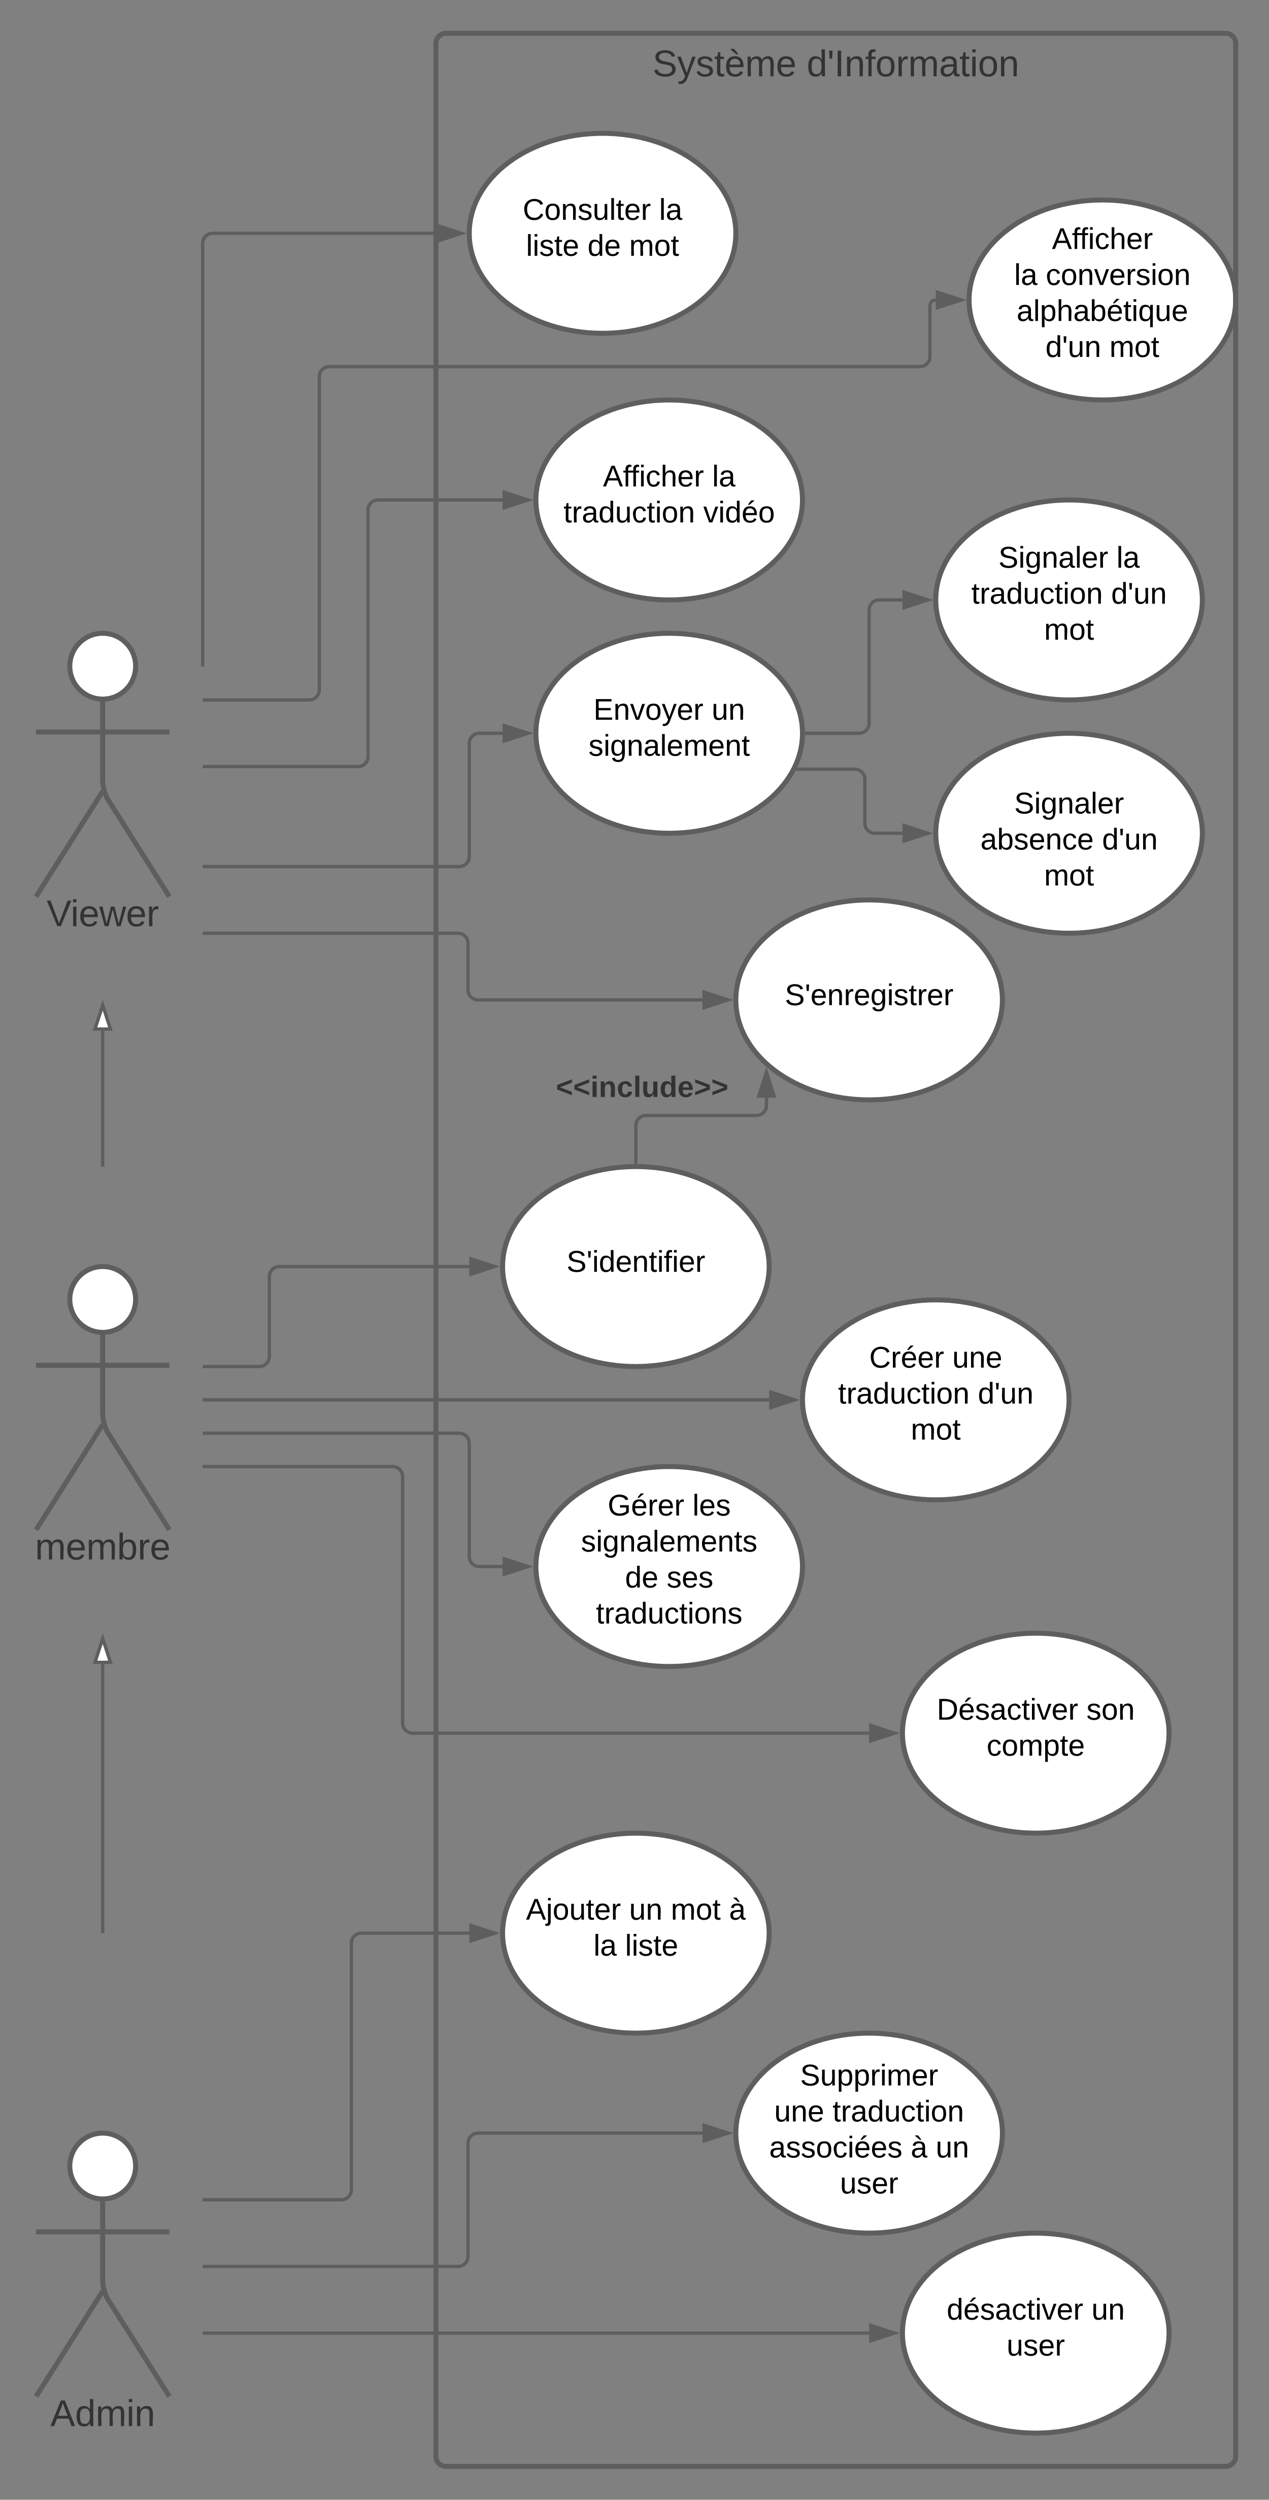 <svg xmlns="http://www.w3.org/2000/svg" xmlns:xlink="http://www.w3.org/1999/xlink" xmlns:lucid="lucid" width="761.65" height="1500"><rect width="100%" height="100%" fill="#808080" stroke="none"/><g transform="translate(-558.352 300)" lucid:page-tab-id="0_0"><path d="M639.75 99.75c0 10.9-8.84 19.75-19.75 19.75-10.9 0-19.75-8.84-19.75-19.75C600.25 88.85 609.1 80 620 80c10.9 0 19.75 8.84 19.75 19.75z" stroke="#5e5e5e" stroke-width="3" fill="#fff"/><path d="M620 119.5v49.3c0 3.3 1.44 8.27 3.2 11.07L660 238m-40-63.2L580 238m0-98.75h80" stroke="#5e5e5e" stroke-width="3" fill="none"/><path d="M580 86c0-3.3 2.7-6 6-6h68c3.3 0 6 2.7 6 6v168c0 3.3-2.7 6-6 6h-68c-3.3 0-6-2.7-6-6z" fill="none"/><use xlink:href="#a" transform="matrix(1,0,0,1,500,238) translate(86.358 17.778)"/><path d="M639.75 479.75c0 10.9-8.84 19.75-19.75 19.75-10.9 0-19.75-8.84-19.75-19.75 0-10.9 8.84-19.75 19.75-19.75 10.9 0 19.75 8.84 19.75 19.75z" stroke="#5e5e5e" stroke-width="3" fill="#fff"/><path d="M620 499.5v49.3c0 3.3 1.44 8.27 3.2 11.07L660 618m-40-63.2L580 618m0-98.75h80" stroke="#5e5e5e" stroke-width="3" fill="none"/><path d="M580 466c0-3.3 2.7-6 6-6h68c3.3 0 6 2.7 6 6v168c0 3.3-2.7 6-6 6h-68c-3.3 0-6-2.7-6-6z" fill="none"/><use xlink:href="#b" transform="matrix(1,0,0,1,500,618) translate(79.352 17.778)"/><path d="M639.75 999.75c0 10.9-8.84 19.75-19.75 19.75-10.9 0-19.75-8.84-19.75-19.75 0-10.9 8.84-19.75 19.75-19.75 10.9 0 19.75 8.84 19.75 19.75z" stroke="#5e5e5e" stroke-width="3" fill="#fff"/><path d="M620 1019.5v49.3c0 3.3 1.44 8.27 3.2 11.07L660 1138m-40-63.2l-40 63.2m0-98.75h80" stroke="#5e5e5e" stroke-width="3" fill="none"/><path d="M580 986c0-3.3 2.7-6 6-6h68c3.3 0 6 2.7 6 6v168c0 3.3-2.7 6-6 6h-68c-3.3 0-6-2.7-6-6z" fill="none"/><use xlink:href="#c" transform="matrix(1,0,0,1,500,1138) translate(88.58 17.778)"/><path d="M1000-160c0 33.14-35.82 60-80 60s-80-26.86-80-60 35.82-60 80-60 80 26.86 80 60z" stroke="#5e5e5e" stroke-width="3" fill="#fff"/><use xlink:href="#d" transform="matrix(1,0,0,1,840,-220) translate(32.105 51.9)"/><use xlink:href="#e" transform="matrix(1,0,0,1,840,-220) translate(113.955 51.9)"/><use xlink:href="#f" transform="matrix(1,0,0,1,840,-220) translate(34.08 73.5)"/><use xlink:href="#g" transform="matrix(1,0,0,1,840,-220) translate(70.98 73.5)"/><use xlink:href="#h" transform="matrix(1,0,0,1,840,-220) translate(95.98 73.5)"/><path d="M681 160h92.25c3.3 0 6-2.7 6-6V6c0-3.3 2.7-6 6-6H860M681.03 160H680" stroke="#5e5e5e" stroke-width="2" fill="none"/><path d="M875.26 0L861 4.64v-9.28z" stroke="#5e5e5e" stroke-width="2" fill="#5e5e5e"/><path d="M1200 540c0 33.14-35.82 60-80 60s-80-26.86-80-60 35.82-60 80-60 80 26.86 80 60z" stroke="#5e5e5e" stroke-width="3" fill="#fff"/><use xlink:href="#i" transform="matrix(1,0,0,1,1040,480) translate(40.08 40.65)"/><use xlink:href="#j" transform="matrix(1,0,0,1,1040,480) translate(89.93 40.65)"/><use xlink:href="#k" transform="matrix(1,0,0,1,1040,480) translate(21.355 62.25)"/><use xlink:href="#l" transform="matrix(1,0,0,1,1040,480) translate(105.255 62.25)"/><use xlink:href="#h" transform="matrix(1,0,0,1,1040,480) translate(65.03 83.85)"/><path d="M1160 300c0 33.14-35.82 60-80 60s-80-26.86-80-60 35.82-60 80-60 80 26.86 80 60z" stroke="#5e5e5e" stroke-width="3" fill="#fff"/><use xlink:href="#m" transform="matrix(1,0,0,1,1000,240) translate(29.405 63.15)"/><path d="M681 260h152.25c3.3 0 6 2.7 6 6v28c0 3.3 2.7 6 6 6H980M681.03 260H680" stroke="#5e5e5e" stroke-width="2" fill="none"/><path d="M995.26 300L981 304.64v-9.28z" stroke="#5e5e5e" stroke-width="2" fill="#5e5e5e"/><path d="M681 540h339M681.03 540H680" stroke="#5e5e5e" stroke-width="2" fill="none"/><path d="M1035.26 540l-14.26 4.64v-9.28z" stroke="#5e5e5e" stroke-width="2" fill="#5e5e5e"/><path d="M620 399v-80.5M620 398.97V400" stroke="#5e5e5e" stroke-width="2" fill="none"/><path d="M620 303.24l4.64 14.26h-9.28z" stroke="#5e5e5e" stroke-width="2" fill="#fff"/><path d="M1260 1100c0 33.14-35.82 60-80 60s-80-26.86-80-60 35.82-60 80-60 80 26.86 80 60z" stroke="#5e5e5e" stroke-width="3" fill="#fff"/><use xlink:href="#n" transform="matrix(1,0,0,1,1100,1040) translate(26.555 51.9)"/><use xlink:href="#o" transform="matrix(1,0,0,1,1100,1040) translate(113.455 51.9)"/><use xlink:href="#p" transform="matrix(1,0,0,1,1100,1040) translate(62.53 73.5)"/><path d="M1160 980c0 33.14-35.82 60-80 60s-80-26.86-80-60 35.82-60 80-60 80 26.86 80 60z" stroke="#5e5e5e" stroke-width="3" fill="#fff"/><use xlink:href="#q" transform="matrix(1,0,0,1,1000,920) translate(38.605 31.41)"/><use xlink:href="#r" transform="matrix(1,0,0,1,1000,920) translate(23.055 53.01)"/><use xlink:href="#s" transform="matrix(1,0,0,1,1000,920) translate(58.055 53.01)"/><use xlink:href="#t" transform="matrix(1,0,0,1,1000,920) translate(20.03 74.61)"/><use xlink:href="#u" transform="matrix(1,0,0,1,1000,920) translate(104.98 74.61)"/><use xlink:href="#o" transform="matrix(1,0,0,1,1000,920) translate(119.98 74.61)"/><use xlink:href="#v" transform="matrix(1,0,0,1,1000,920) translate(62.53 96.21)"/><path d="M681 1100h399M681.03 1100H680" stroke="#5e5e5e" stroke-width="2" fill="none"/><path d="M1095.26 1100l-14.26 4.64v-9.28z" stroke="#5e5e5e" stroke-width="2" fill="#5e5e5e"/><path d="M681 1060h152.25c3.3 0 6-2.7 6-6v-68c0-3.3 2.7-6 6-6H980M681.03 1060H680" stroke="#5e5e5e" stroke-width="2" fill="none"/><path d="M995.26 980L981 984.64v-9.28z" stroke="#5e5e5e" stroke-width="2" fill="#5e5e5e"/><path d="M1300-120c0 33.14-35.82 60-80 60s-80-26.86-80-60 35.82-60 80-60 80 26.86 80 60z" stroke="#5e5e5e" stroke-width="3" fill="#fff"/><use xlink:href="#w" transform="matrix(1,0,0,1,1140,-180) translate(49.73 29.4)"/><use xlink:href="#x" transform="matrix(1,0,0,1,1140,-180) translate(27.08 51)"/><use xlink:href="#y" transform="matrix(1,0,0,1,1140,-180) translate(46.03 51)"/><use xlink:href="#z" transform="matrix(1,0,0,1,1140,-180) translate(28.555 72.6)"/><use xlink:href="#A" transform="matrix(1,0,0,1,1140,-180) translate(45.83 94.2)"/><use xlink:href="#h" transform="matrix(1,0,0,1,1140,-180) translate(84.23 94.2)"/><path d="M681 120h63c3.3 0 6-2.7 6-6V-74c0-3.3 2.7-6 6-6h354.5c3.3 0 6-2.7 6-6v-30.5c0-1.93 1.57-3.5 3.5-3.5M681.03 120H680" stroke="#5e5e5e" stroke-width="2" fill="none"/><path d="M1135.26-120l-14.26 4.64v-9.28z" stroke="#5e5e5e" stroke-width="2" fill="#5e5e5e"/><path d="M620 859V698.5M620 858.97V860" stroke="#5e5e5e" stroke-width="2" fill="none"/><path d="M620 683.24l4.64 14.26h-9.28z" stroke="#5e5e5e" stroke-width="2" fill="#fff"/><path d="M820-274c0-3.3 2.7-6 6-6h468c3.3 0 6 2.7 6 6v1448c0 3.3-2.7 6-6 6H826c-3.3 0-6-2.7-6-6z" stroke="#5e5e5e" stroke-width="3" fill-opacity="0"/><use xlink:href="#B" transform="matrix(1,0,0,1,828,-272) translate(122 17.778)"/><use xlink:href="#C" transform="matrix(1,0,0,1,828,-272) translate(214.531 17.778)"/><path d="M1040 140c0 33.14-35.82 60-80 60s-80-26.86-80-60 35.82-60 80-60 80 26.86 80 60z" stroke="#5e5e5e" stroke-width="3" fill="#fff"/><use xlink:href="#D" transform="matrix(1,0,0,1,880,80) translate(34.53 51.9)"/><use xlink:href="#o" transform="matrix(1,0,0,1,880,80) translate(105.48 51.9)"/><use xlink:href="#E" transform="matrix(1,0,0,1,880,80) translate(31.58 73.5)"/><path d="M1040 0c0 33.14-35.82 60-80 60s-80-26.86-80-60 35.82-60 80-60 80 26.86 80 60z" stroke="#5e5e5e" stroke-width="3" fill="#fff"/><use xlink:href="#F" transform="matrix(1,0,0,1,880,-60) translate(40.255 51.9)"/><use xlink:href="#e" transform="matrix(1,0,0,1,880,-60) translate(105.805 51.9)"/><use xlink:href="#k" transform="matrix(1,0,0,1,880,-60) translate(16.58 73.5)"/><use xlink:href="#G" transform="matrix(1,0,0,1,880,-60) translate(100.48 73.5)"/><path d="M1042.5 140h31.5c3.3 0 6-2.7 6-6V66c0-3.3 2.7-6 6-6h14" stroke="#5e5e5e" stroke-width="2" fill="none"/><path d="M1042.53 141h-1.06l.03-.98v-.43l-.02-.6h1.05z" fill="#5e5e5e"/><path d="M1115.26 60L1101 64.64v-9.28z" stroke="#5e5e5e" stroke-width="2" fill="#5e5e5e"/><path d="M1280 60c0 33.14-35.82 60-80 60s-80-26.86-80-60 35.82-60 80-60 80 26.86 80 60z" stroke="#5e5e5e" stroke-width="3" fill="#fff"/><use xlink:href="#H" transform="matrix(1,0,0,1,1120,0) translate(37.605 40.65)"/><use xlink:href="#e" transform="matrix(1,0,0,1,1120,0) translate(108.455 40.65)"/><use xlink:href="#k" transform="matrix(1,0,0,1,1120,0) translate(21.355 62.25)"/><use xlink:href="#l" transform="matrix(1,0,0,1,1120,0) translate(105.255 62.25)"/><use xlink:href="#h" transform="matrix(1,0,0,1,1120,0) translate(65.03 83.85)"/><path d="M1037.34 161.55h34.08c3.3 0 6 2.7 6 6V194c0 3.3 2.7 6 6 6H1100" stroke="#5e5e5e" stroke-width="2" fill="none"/><path d="M1037.36 162.55h-1.53l1-2h.53z" fill="#5e5e5e"/><path d="M1115.26 200l-14.26 4.64v-9.28z" stroke="#5e5e5e" stroke-width="2" fill="#5e5e5e"/><path d="M1280 200c0 33.14-35.82 60-80 60s-80-26.86-80-60 35.82-60 80-60 80 26.86 80 60z" stroke="#5e5e5e" stroke-width="3" fill="#fff"/><use xlink:href="#I" transform="matrix(1,0,0,1,1120,140) translate(47.08 48.15)"/><use xlink:href="#J" transform="matrix(1,0,0,1,1120,140) translate(26.805 69.75)"/><use xlink:href="#l" transform="matrix(1,0,0,1,1120,140) translate(99.805 69.75)"/><use xlink:href="#h" transform="matrix(1,0,0,1,1120,140) translate(65.03 91.35)"/><path d="M681 220h153c3.3 0 6-2.7 6-6v-68c0-3.3 2.7-6 6-6h14M681.03 220H680" stroke="#5e5e5e" stroke-width="2" fill="none"/><path d="M875.26 140L861 144.64v-9.28z" stroke="#5e5e5e" stroke-width="2" fill="#5e5e5e"/><path d="M681 580h113c3.3 0 6 2.7 6 6v148c0 3.3 2.7 6 6 6h274M681.03 580H680" stroke="#5e5e5e" stroke-width="2" fill="none"/><path d="M1095.26 740l-14.26 4.64v-9.28z" stroke="#5e5e5e" stroke-width="2" fill="#5e5e5e"/><path d="M1260 740c0 33.14-35.82 60-80 60s-80-26.86-80-60 35.82-60 80-60 80 26.86 80 60z" stroke="#5e5e5e" stroke-width="3" fill="#fff"/><g><use xlink:href="#K" transform="matrix(1,0,0,1,1100,680) translate(20.58 51.9)"/><use xlink:href="#L" transform="matrix(1,0,0,1,1100,680) translate(110.43 51.9)"/><use xlink:href="#M" transform="matrix(1,0,0,1,1100,680) translate(50.53 73.5)"/></g><path d="M681 1020h82.25c3.3 0 6-2.7 6-6V866c0-3.3 2.7-6 6-6H840M681.03 1020H680" stroke="#5e5e5e" stroke-width="2" fill="none"/><path d="M855.26 860L841 864.64v-9.28z" stroke="#5e5e5e" stroke-width="2" fill="#5e5e5e"/><path d="M1020 860c0 33.14-35.82 60-80 60s-80-26.86-80-60 35.82-60 80-60 80 26.86 80 60z" stroke="#5e5e5e" stroke-width="3" fill="#fff"/><g><use xlink:href="#N" transform="matrix(1,0,0,1,860,800) translate(14.08 51.9)"/><use xlink:href="#O" transform="matrix(1,0,0,1,860,800) translate(75.98 51.9)"/><use xlink:href="#P" transform="matrix(1,0,0,1,860,800) translate(100.98 51.9)"/><use xlink:href="#Q" transform="matrix(1,0,0,1,860,800) translate(135.93 51.9)"/><use xlink:href="#x" transform="matrix(1,0,0,1,860,800) translate(54.58 73.5)"/><use xlink:href="#R" transform="matrix(1,0,0,1,860,800) translate(73.53 73.5)"/></g><path d="M680 99v-253c0-3.3 2.7-6 6-6h134M680 98.97V100" stroke="#5e5e5e" stroke-width="2" fill="none"/><path d="M835.26-160L821-155.36v-9.28z" stroke="#5e5e5e" stroke-width="2" fill="#5e5e5e"/><path d="M681 560h153c3.3 0 6 2.7 6 6v68c0 3.3 2.7 6 6 6h14M681.03 560H680" stroke="#5e5e5e" stroke-width="2" fill="none"/><path d="M875.26 640L861 644.64v-9.28z" stroke="#5e5e5e" stroke-width="2" fill="#5e5e5e"/><path d="M1040 640c0 33.14-35.82 60-80 60s-80-26.86-80-60 35.82-60 80-60 80 26.86 80 60z" stroke="#5e5e5e" stroke-width="3" fill="#fff"/><g><use xlink:href="#S" transform="matrix(1,0,0,1,880,580) translate(43.08 29.4)"/><use xlink:href="#T" transform="matrix(1,0,0,1,880,580) translate(93.98 29.4)"/><use xlink:href="#U" transform="matrix(1,0,0,1,880,580) translate(27.08 51)"/><use xlink:href="#g" transform="matrix(1,0,0,1,880,580) translate(53.505 72.6)"/><use xlink:href="#V" transform="matrix(1,0,0,1,880,580) translate(78.505 72.6)"/><use xlink:href="#W" transform="matrix(1,0,0,1,880,580) translate(36.055 94.2)"/></g><path d="M1020 460c0 33.14-35.82 60-80 60s-80-26.86-80-60 35.82-60 80-60 80 26.86 80 60z" stroke="#5e5e5e" stroke-width="3" fill="#fff"/><g><use xlink:href="#X" transform="matrix(1,0,0,1,860,400) translate(38.405 63.15)"/></g><path d="M681 520h33c3.3 0 6-2.7 6-6v-48c0-3.3 2.7-6 6-6h114M681.03 520H680" stroke="#5e5e5e" stroke-width="2" fill="none"/><path d="M855.26 460L841 464.64v-9.28z" stroke="#5e5e5e" stroke-width="2" fill="#5e5e5e"/><path d="M940 397.5v-22.14c0-3.32 2.7-6 6-6h66.37c3.3 0 6-2.7 6-6v-4.64" stroke="#5e5e5e" stroke-width="2" fill="none"/><path d="M941 398.53l-.98-.03H939v-1.03h2z" fill="#5e5e5e"/><path d="M1018.37 343.45l4.63 14.27h-9.27z" stroke="#5e5e5e" stroke-width="2" fill="#5e5e5e"/><g><use xlink:href="#Y" transform="matrix(1,0,0,1,892.022,344.025) translate(0 14.222)"/></g><defs><path fill="#333" d="M137 0h-34L2-248h35l83 218 83-218h36" id="Z"/><path fill="#333" d="M24-231v-30h32v30H24zM24 0v-190h32V0H24" id="aa"/><path fill="#333" d="M100-194c63 0 86 42 84 106H49c0 40 14 67 53 68 26 1 43-12 49-29l28 8c-11 28-37 45-77 45C44 4 14-33 15-96c1-61 26-98 85-98zm52 81c6-60-76-77-97-28-3 7-6 17-6 28h103" id="ab"/><path fill="#333" d="M206 0h-36l-40-164L89 0H53L-1-190h32L70-26l43-164h34l41 164 42-164h31" id="ac"/><path fill="#333" d="M114-163C36-179 61-72 57 0H25l-1-190h30c1 12-1 29 2 39 6-27 23-49 58-41v29" id="ad"/><g id="a"><use transform="matrix(0.062,0,0,0.062,0,0)" xlink:href="#Z"/><use transform="matrix(0.062,0,0,0.062,14.383,0)" xlink:href="#aa"/><use transform="matrix(0.062,0,0,0.062,19.259,0)" xlink:href="#ab"/><use transform="matrix(0.062,0,0,0.062,31.605,0)" xlink:href="#ac"/><use transform="matrix(0.062,0,0,0.062,47.593,0)" xlink:href="#ab"/><use transform="matrix(0.062,0,0,0.062,59.938,0)" xlink:href="#ad"/></g><path fill="#333" d="M210-169c-67 3-38 105-44 169h-31v-121c0-29-5-50-35-48C34-165 62-65 56 0H25l-1-190h30c1 10-1 24 2 32 10-44 99-50 107 0 11-21 27-35 58-36 85-2 47 119 55 194h-31v-121c0-29-5-49-35-48" id="ae"/><path fill="#333" d="M115-194c53 0 69 39 70 98 0 66-23 100-70 100C84 3 66-7 56-30L54 0H23l1-261h32v101c10-23 28-34 59-34zm-8 174c40 0 45-34 45-75 0-40-5-75-45-74-42 0-51 32-51 76 0 43 10 73 51 73" id="af"/><g id="b"><use transform="matrix(0.062,0,0,0.062,0,0)" xlink:href="#ae"/><use transform="matrix(0.062,0,0,0.062,18.457,0)" xlink:href="#ab"/><use transform="matrix(0.062,0,0,0.062,30.802,0)" xlink:href="#ae"/><use transform="matrix(0.062,0,0,0.062,49.259,0)" xlink:href="#af"/><use transform="matrix(0.062,0,0,0.062,61.605,0)" xlink:href="#ad"/><use transform="matrix(0.062,0,0,0.062,68.951,0)" xlink:href="#ab"/></g><path fill="#333" d="M205 0l-28-72H64L36 0H1l101-248h38L239 0h-34zm-38-99l-47-123c-12 45-31 82-46 123h93" id="ag"/><path fill="#333" d="M85-194c31 0 48 13 60 33l-1-100h32l1 261h-30c-2-10 0-23-3-31C134-8 116 4 85 4 32 4 16-35 15-94c0-66 23-100 70-100zm9 24c-40 0-46 34-46 75 0 40 6 74 45 74 42 0 51-32 51-76 0-42-9-74-50-73" id="ah"/><path fill="#333" d="M117-194c89-4 53 116 60 194h-32v-121c0-31-8-49-39-48C34-167 62-67 57 0H25l-1-190h30c1 10-1 24 2 32 11-22 29-35 61-36" id="ai"/><g id="c"><use transform="matrix(0.062,0,0,0.062,0,0)" xlink:href="#ag"/><use transform="matrix(0.062,0,0,0.062,14.815,0)" xlink:href="#ah"/><use transform="matrix(0.062,0,0,0.062,27.16,0)" xlink:href="#ae"/><use transform="matrix(0.062,0,0,0.062,45.617,0)" xlink:href="#aa"/><use transform="matrix(0.062,0,0,0.062,50.494,0)" xlink:href="#ai"/></g><path d="M212-179c-10-28-35-45-73-45-59 0-87 40-87 99 0 60 29 101 89 101 43 0 62-24 78-52l27 14C228-24 195 4 139 4 59 4 22-46 18-125c-6-104 99-153 187-111 19 9 31 26 39 46" id="aj"/><path d="M100-194c62-1 85 37 85 99 1 63-27 99-86 99S16-35 15-95c0-66 28-99 85-99zM99-20c44 1 53-31 53-75 0-43-8-75-51-75s-53 32-53 75 10 74 51 75" id="ak"/><path d="M117-194c89-4 53 116 60 194h-32v-121c0-31-8-49-39-48C34-167 62-67 57 0H25l-1-190h30c1 10-1 24 2 32 11-22 29-35 61-36" id="al"/><path d="M135-143c-3-34-86-38-87 0 15 53 115 12 119 90S17 21 10-45l28-5c4 36 97 45 98 0-10-56-113-15-118-90-4-57 82-63 122-42 12 7 21 19 24 35" id="am"/><path d="M84 4C-5 8 30-112 23-190h32v120c0 31 7 50 39 49 72-2 45-101 50-169h31l1 190h-30c-1-10 1-25-2-33-11 22-28 36-60 37" id="an"/><path d="M24 0v-261h32V0H24" id="ao"/><path d="M59-47c-2 24 18 29 38 22v24C64 9 27 4 27-40v-127H5v-23h24l9-43h21v43h35v23H59v120" id="ap"/><path d="M100-194c63 0 86 42 84 106H49c0 40 14 67 53 68 26 1 43-12 49-29l28 8c-11 28-37 45-77 45C44 4 14-33 15-96c1-61 26-98 85-98zm52 81c6-60-76-77-97-28-3 7-6 17-6 28h103" id="aq"/><path d="M114-163C36-179 61-72 57 0H25l-1-190h30c1 12-1 29 2 39 6-27 23-49 58-41v29" id="ar"/><g id="d"><use transform="matrix(0.05,0,0,0.05,0,0)" xlink:href="#aj"/><use transform="matrix(0.05,0,0,0.05,12.95,0)" xlink:href="#ak"/><use transform="matrix(0.05,0,0,0.05,22.95,0)" xlink:href="#al"/><use transform="matrix(0.05,0,0,0.05,32.95,0)" xlink:href="#am"/><use transform="matrix(0.05,0,0,0.05,41.95,0)" xlink:href="#an"/><use transform="matrix(0.05,0,0,0.05,51.95,0)" xlink:href="#ao"/><use transform="matrix(0.05,0,0,0.05,55.9,0)" xlink:href="#ap"/><use transform="matrix(0.05,0,0,0.05,60.9,0)" xlink:href="#aq"/><use transform="matrix(0.05,0,0,0.05,70.9,0)" xlink:href="#ar"/></g><path d="M141-36C126-15 110 5 73 4 37 3 15-17 15-53c-1-64 63-63 125-63 3-35-9-54-41-54-24 1-41 7-42 31l-33-3c5-37 33-52 76-52 45 0 72 20 72 64v82c-1 20 7 32 28 27v20c-31 9-61-2-59-35zM48-53c0 20 12 33 32 33 41-3 63-29 60-74-43 2-92-5-92 41" id="as"/><g id="e"><use transform="matrix(0.05,0,0,0.05,0,0)" xlink:href="#ao"/><use transform="matrix(0.05,0,0,0.05,3.95,0)" xlink:href="#as"/></g><path d="M24-231v-30h32v30H24zM24 0v-190h32V0H24" id="at"/><g id="f"><use transform="matrix(0.05,0,0,0.05,0,0)" xlink:href="#ao"/><use transform="matrix(0.05,0,0,0.05,3.95,0)" xlink:href="#at"/><use transform="matrix(0.05,0,0,0.05,7.9,0)" xlink:href="#am"/><use transform="matrix(0.05,0,0,0.05,16.9,0)" xlink:href="#ap"/><use transform="matrix(0.05,0,0,0.05,21.9,0)" xlink:href="#aq"/></g><path d="M85-194c31 0 48 13 60 33l-1-100h32l1 261h-30c-2-10 0-23-3-31C134-8 116 4 85 4 32 4 16-35 15-94c0-66 23-100 70-100zm9 24c-40 0-46 34-46 75 0 40 6 74 45 74 42 0 51-32 51-76 0-42-9-74-50-73" id="au"/><g id="g"><use transform="matrix(0.05,0,0,0.05,0,0)" xlink:href="#au"/><use transform="matrix(0.05,0,0,0.05,10,0)" xlink:href="#aq"/></g><path d="M210-169c-67 3-38 105-44 169h-31v-121c0-29-5-50-35-48C34-165 62-65 56 0H25l-1-190h30c1 10-1 24 2 32 10-44 99-50 107 0 11-21 27-35 58-36 85-2 47 119 55 194h-31v-121c0-29-5-49-35-48" id="av"/><g id="h"><use transform="matrix(0.05,0,0,0.05,0,0)" xlink:href="#av"/><use transform="matrix(0.05,0,0,0.05,14.95,0)" xlink:href="#ak"/><use transform="matrix(0.05,0,0,0.05,24.95,0)" xlink:href="#ap"/></g><path d="M100-194c63 0 86 42 84 106H49c0 40 14 67 53 68 26 1 43-12 49-29l28 8c-11 28-37 45-77 45C44 4 14-33 15-96c1-61 26-98 85-98zm52 81c6-60-76-77-97-28-3 7-6 17-6 28h103zm-74-98c8-23 27-35 38-54h36v5l-58 49H78" id="aw"/><g id="i"><use transform="matrix(0.05,0,0,0.05,0,0)" xlink:href="#aj"/><use transform="matrix(0.05,0,0,0.05,12.95,0)" xlink:href="#ar"/><use transform="matrix(0.05,0,0,0.05,18.9,0)" xlink:href="#aw"/><use transform="matrix(0.05,0,0,0.05,28.9,0)" xlink:href="#aq"/><use transform="matrix(0.05,0,0,0.05,38.9,0)" xlink:href="#ar"/></g><g id="j"><use transform="matrix(0.05,0,0,0.05,0,0)" xlink:href="#an"/><use transform="matrix(0.05,0,0,0.05,10,0)" xlink:href="#al"/><use transform="matrix(0.05,0,0,0.05,20,0)" xlink:href="#aq"/></g><path d="M96-169c-40 0-48 33-48 73s9 75 48 75c24 0 41-14 43-38l32 2c-6 37-31 61-74 61-59 0-76-41-82-99-10-93 101-131 147-64 4 7 5 14 7 22l-32 3c-4-21-16-35-41-35" id="ax"/><g id="k"><use transform="matrix(0.05,0,0,0.05,0,0)" xlink:href="#ap"/><use transform="matrix(0.05,0,0,0.05,5,0)" xlink:href="#ar"/><use transform="matrix(0.05,0,0,0.05,10.95,0)" xlink:href="#as"/><use transform="matrix(0.05,0,0,0.05,20.95,0)" xlink:href="#au"/><use transform="matrix(0.05,0,0,0.05,30.95,0)" xlink:href="#an"/><use transform="matrix(0.05,0,0,0.05,40.95,0)" xlink:href="#ax"/><use transform="matrix(0.05,0,0,0.05,49.95,0)" xlink:href="#ap"/><use transform="matrix(0.05,0,0,0.05,54.95,0)" xlink:href="#at"/><use transform="matrix(0.05,0,0,0.05,58.9,0)" xlink:href="#ak"/><use transform="matrix(0.05,0,0,0.05,68.9,0)" xlink:href="#al"/></g><path d="M47-170H22l-4-78h33" id="ay"/><g id="l"><use transform="matrix(0.05,0,0,0.05,0,0)" xlink:href="#au"/><use transform="matrix(0.05,0,0,0.05,10,0)" xlink:href="#ay"/><use transform="matrix(0.05,0,0,0.05,13.4,0)" xlink:href="#an"/><use transform="matrix(0.05,0,0,0.05,23.4,0)" xlink:href="#al"/></g><path d="M185-189c-5-48-123-54-124 2 14 75 158 14 163 119 3 78-121 87-175 55-17-10-28-26-33-46l33-7c5 56 141 63 141-1 0-78-155-14-162-118-5-82 145-84 179-34 5 7 8 16 11 25" id="az"/><path d="M177-190C167-65 218 103 67 71c-23-6-38-20-44-43l32-5c15 47 100 32 89-28v-30C133-14 115 1 83 1 29 1 15-40 15-95c0-56 16-97 71-98 29-1 48 16 59 35 1-10 0-23 2-32h30zM94-22c36 0 50-32 50-73 0-42-14-75-50-75-39 0-46 34-46 75s6 73 46 73" id="aA"/><g id="m"><use transform="matrix(0.05,0,0,0.05,0,0)" xlink:href="#az"/><use transform="matrix(0.05,0,0,0.05,12,0)" xlink:href="#ay"/><use transform="matrix(0.05,0,0,0.05,15.4,0)" xlink:href="#aq"/><use transform="matrix(0.05,0,0,0.05,25.4,0)" xlink:href="#al"/><use transform="matrix(0.05,0,0,0.05,35.4,0)" xlink:href="#ar"/><use transform="matrix(0.05,0,0,0.05,41.35,0)" xlink:href="#aq"/><use transform="matrix(0.05,0,0,0.05,51.35,0)" xlink:href="#aA"/><use transform="matrix(0.05,0,0,0.05,61.35,0)" xlink:href="#at"/><use transform="matrix(0.05,0,0,0.05,65.3,0)" xlink:href="#am"/><use transform="matrix(0.05,0,0,0.05,74.3,0)" xlink:href="#ap"/><use transform="matrix(0.05,0,0,0.05,79.3,0)" xlink:href="#ar"/><use transform="matrix(0.05,0,0,0.05,85.25,0)" xlink:href="#aq"/><use transform="matrix(0.05,0,0,0.05,95.25,0)" xlink:href="#ar"/></g><path d="M108 0H70L1-190h34L89-25l56-165h34" id="aB"/><g id="n"><use transform="matrix(0.05,0,0,0.05,0,0)" xlink:href="#au"/><use transform="matrix(0.05,0,0,0.05,10,0)" xlink:href="#aw"/><use transform="matrix(0.05,0,0,0.05,20,0)" xlink:href="#am"/><use transform="matrix(0.05,0,0,0.05,29,0)" xlink:href="#as"/><use transform="matrix(0.05,0,0,0.05,39,0)" xlink:href="#ax"/><use transform="matrix(0.05,0,0,0.05,48,0)" xlink:href="#ap"/><use transform="matrix(0.05,0,0,0.05,53,0)" xlink:href="#at"/><use transform="matrix(0.05,0,0,0.05,56.95,0)" xlink:href="#aB"/><use transform="matrix(0.05,0,0,0.05,65.95,0)" xlink:href="#aq"/><use transform="matrix(0.05,0,0,0.05,75.95,0)" xlink:href="#ar"/></g><g id="o"><use transform="matrix(0.05,0,0,0.05,0,0)" xlink:href="#an"/><use transform="matrix(0.05,0,0,0.05,10,0)" xlink:href="#al"/></g><g id="p"><use transform="matrix(0.05,0,0,0.05,0,0)" xlink:href="#an"/><use transform="matrix(0.05,0,0,0.05,10,0)" xlink:href="#am"/><use transform="matrix(0.05,0,0,0.05,19,0)" xlink:href="#aq"/><use transform="matrix(0.05,0,0,0.05,29,0)" xlink:href="#ar"/></g><path d="M115-194c55 1 70 41 70 98S169 2 115 4C84 4 66-9 55-30l1 105H24l-1-265h31l2 30c10-21 28-34 59-34zm-8 174c40 0 45-34 45-75s-6-73-45-74c-42 0-51 32-51 76 0 43 10 73 51 73" id="aC"/><g id="q"><use transform="matrix(0.05,0,0,0.05,0,0)" xlink:href="#az"/><use transform="matrix(0.05,0,0,0.05,12,0)" xlink:href="#an"/><use transform="matrix(0.05,0,0,0.05,22,0)" xlink:href="#aC"/><use transform="matrix(0.05,0,0,0.05,32,0)" xlink:href="#aC"/><use transform="matrix(0.05,0,0,0.05,42,0)" xlink:href="#ar"/><use transform="matrix(0.05,0,0,0.05,47.95,0)" xlink:href="#at"/><use transform="matrix(0.05,0,0,0.05,51.9,0)" xlink:href="#av"/><use transform="matrix(0.05,0,0,0.05,66.85,0)" xlink:href="#aq"/><use transform="matrix(0.05,0,0,0.05,76.85,0)" xlink:href="#ar"/></g><g id="r"><use transform="matrix(0.05,0,0,0.05,0,0)" xlink:href="#an"/><use transform="matrix(0.05,0,0,0.05,10,0)" xlink:href="#al"/><use transform="matrix(0.05,0,0,0.05,20,0)" xlink:href="#aq"/></g><g id="s"><use transform="matrix(0.05,0,0,0.05,0,0)" xlink:href="#ap"/><use transform="matrix(0.05,0,0,0.05,5,0)" xlink:href="#ar"/><use transform="matrix(0.05,0,0,0.05,10.95,0)" xlink:href="#as"/><use transform="matrix(0.05,0,0,0.05,20.95,0)" xlink:href="#au"/><use transform="matrix(0.05,0,0,0.05,30.95,0)" xlink:href="#an"/><use transform="matrix(0.05,0,0,0.05,40.95,0)" xlink:href="#ax"/><use transform="matrix(0.05,0,0,0.05,49.95,0)" xlink:href="#ap"/><use transform="matrix(0.05,0,0,0.05,54.95,0)" xlink:href="#at"/><use transform="matrix(0.05,0,0,0.05,58.9,0)" xlink:href="#ak"/><use transform="matrix(0.05,0,0,0.05,68.9,0)" xlink:href="#al"/></g><g id="t"><use transform="matrix(0.05,0,0,0.05,0,0)" xlink:href="#as"/><use transform="matrix(0.05,0,0,0.05,10,0)" xlink:href="#am"/><use transform="matrix(0.05,0,0,0.05,19,0)" xlink:href="#am"/><use transform="matrix(0.05,0,0,0.05,28,0)" xlink:href="#ak"/><use transform="matrix(0.05,0,0,0.05,38,0)" xlink:href="#ax"/><use transform="matrix(0.05,0,0,0.05,47,0)" xlink:href="#at"/><use transform="matrix(0.05,0,0,0.05,50.95,0)" xlink:href="#aw"/><use transform="matrix(0.05,0,0,0.05,60.95,0)" xlink:href="#aq"/><use transform="matrix(0.05,0,0,0.05,70.95,0)" xlink:href="#am"/></g><path d="M141-36C126-15 110 5 73 4 37 3 15-17 15-53c-1-64 63-63 125-63 3-35-9-54-41-54-24 1-41 7-42 31l-33-3c5-37 33-52 76-52 45 0 72 20 72 64v82c-1 20 7 32 28 27v20c-31 9-61-2-59-35zM48-53c0 20 12 33 32 33 41-3 63-29 60-74-43 2-92-5-92 41zm62-158l-58-49v-5h36c12 19 30 32 38 54h-16" id="aD"/><use transform="matrix(0.05,0,0,0.05,0,0)" xlink:href="#aD" id="u"/><g id="v"><use transform="matrix(0.05,0,0,0.05,0,0)" xlink:href="#an"/><use transform="matrix(0.05,0,0,0.05,10,0)" xlink:href="#am"/><use transform="matrix(0.05,0,0,0.05,19,0)" xlink:href="#aq"/><use transform="matrix(0.05,0,0,0.05,29,0)" xlink:href="#ar"/></g><path d="M205 0l-28-72H64L36 0H1l101-248h38L239 0h-34zm-38-99l-47-123c-12 45-31 82-46 123h93" id="aE"/><path d="M101-234c-31-9-42 10-38 44h38v23H63V0H32v-167H5v-23h27c-7-52 17-82 69-68v24" id="aF"/><path d="M106-169C34-169 62-67 57 0H25v-261h32l-1 103c12-21 28-36 61-36 89 0 53 116 60 194h-32v-121c2-32-8-49-39-48" id="aG"/><g id="w"><use transform="matrix(0.05,0,0,0.05,0,0)" xlink:href="#aE"/><use transform="matrix(0.05,0,0,0.05,12,0)" xlink:href="#aF"/><use transform="matrix(0.05,0,0,0.05,16.65,0)" xlink:href="#aF"/><use transform="matrix(0.05,0,0,0.05,21.65,0)" xlink:href="#at"/><use transform="matrix(0.05,0,0,0.05,25.6,0)" xlink:href="#ax"/><use transform="matrix(0.05,0,0,0.05,34.6,0)" xlink:href="#aG"/><use transform="matrix(0.05,0,0,0.05,44.6,0)" xlink:href="#aq"/><use transform="matrix(0.05,0,0,0.05,54.6,0)" xlink:href="#ar"/></g><g id="x"><use transform="matrix(0.05,0,0,0.05,0,0)" xlink:href="#ao"/><use transform="matrix(0.05,0,0,0.05,3.95,0)" xlink:href="#as"/></g><g id="y"><use transform="matrix(0.05,0,0,0.05,0,0)" xlink:href="#ax"/><use transform="matrix(0.05,0,0,0.05,9,0)" xlink:href="#ak"/><use transform="matrix(0.05,0,0,0.05,19,0)" xlink:href="#al"/><use transform="matrix(0.05,0,0,0.05,29,0)" xlink:href="#aB"/><use transform="matrix(0.05,0,0,0.05,38,0)" xlink:href="#aq"/><use transform="matrix(0.05,0,0,0.05,48,0)" xlink:href="#ar"/><use transform="matrix(0.05,0,0,0.05,53.95,0)" xlink:href="#am"/><use transform="matrix(0.05,0,0,0.05,62.95,0)" xlink:href="#at"/><use transform="matrix(0.05,0,0,0.05,66.9,0)" xlink:href="#ak"/><use transform="matrix(0.05,0,0,0.05,76.9,0)" xlink:href="#al"/></g><path d="M115-194c53 0 69 39 70 98 0 66-23 100-70 100C84 3 66-7 56-30L54 0H23l1-261h32v101c10-23 28-34 59-34zm-8 174c40 0 45-34 45-75 0-40-5-75-45-74-42 0-51 32-51 76 0 43 10 73 51 73" id="aH"/><path d="M145-31C134-9 116 4 85 4 32 4 16-35 15-94c0-59 17-99 70-100 32-1 48 14 60 33 0-11-1-24 2-32h30l-1 268h-32zM93-21c41 0 51-33 51-76s-8-73-50-73c-40 0-46 35-46 75s5 74 45 74" id="aI"/><g id="z"><use transform="matrix(0.05,0,0,0.05,0,0)" xlink:href="#as"/><use transform="matrix(0.05,0,0,0.05,10,0)" xlink:href="#ao"/><use transform="matrix(0.05,0,0,0.05,13.95,0)" xlink:href="#aC"/><use transform="matrix(0.05,0,0,0.05,23.95,0)" xlink:href="#aG"/><use transform="matrix(0.05,0,0,0.05,33.95,0)" xlink:href="#as"/><use transform="matrix(0.05,0,0,0.05,43.95,0)" xlink:href="#aH"/><use transform="matrix(0.05,0,0,0.05,53.95,0)" xlink:href="#aw"/><use transform="matrix(0.05,0,0,0.05,63.95,0)" xlink:href="#ap"/><use transform="matrix(0.05,0,0,0.05,68.95,0)" xlink:href="#at"/><use transform="matrix(0.05,0,0,0.05,72.9,0)" xlink:href="#aI"/><use transform="matrix(0.05,0,0,0.05,82.9,0)" xlink:href="#an"/><use transform="matrix(0.05,0,0,0.05,92.9,0)" xlink:href="#aq"/></g><g id="A"><use transform="matrix(0.05,0,0,0.05,0,0)" xlink:href="#au"/><use transform="matrix(0.05,0,0,0.05,10,0)" xlink:href="#ay"/><use transform="matrix(0.05,0,0,0.05,13.4,0)" xlink:href="#an"/><use transform="matrix(0.05,0,0,0.05,23.4,0)" xlink:href="#al"/></g><path fill="#333" d="M185-189c-5-48-123-54-124 2 14 75 158 14 163 119 3 78-121 87-175 55-17-10-28-26-33-46l33-7c5 56 141 63 141-1 0-78-155-14-162-118-5-82 145-84 179-34 5 7 8 16 11 25" id="aJ"/><path fill="#333" d="M179-190L93 31C79 59 56 82 12 73V49c39 6 53-20 64-50L1-190h34L92-34l54-156h33" id="aK"/><path fill="#333" d="M135-143c-3-34-86-38-87 0 15 53 115 12 119 90S17 21 10-45l28-5c4 36 97 45 98 0-10-56-113-15-118-90-4-57 82-63 122-42 12 7 21 19 24 35" id="aL"/><path fill="#333" d="M59-47c-2 24 18 29 38 22v24C64 9 27 4 27-40v-127H5v-23h24l9-43h21v43h35v23H59v120" id="aM"/><path fill="#333" d="M100-194c63 0 86 42 84 106H49c0 40 14 67 53 68 26 1 43-12 49-29l28 8c-11 28-37 45-77 45C44 4 14-33 15-96c1-61 26-98 85-98zm52 81c6-60-76-77-97-28-3 7-6 17-6 28h103zm-36-98l-58-49v-5h36c12 19 30 32 38 54h-16" id="aN"/><g id="B"><use transform="matrix(0.062,0,0,0.062,0,0)" xlink:href="#aJ"/><use transform="matrix(0.062,0,0,0.062,14.815,0)" xlink:href="#aK"/><use transform="matrix(0.062,0,0,0.062,25.926,0)" xlink:href="#aL"/><use transform="matrix(0.062,0,0,0.062,37.037,0)" xlink:href="#aM"/><use transform="matrix(0.062,0,0,0.062,43.21,0)" xlink:href="#aN"/><use transform="matrix(0.062,0,0,0.062,55.556,0)" xlink:href="#ae"/><use transform="matrix(0.062,0,0,0.062,74.012,0)" xlink:href="#ab"/></g><path fill="#333" d="M47-170H22l-4-78h33" id="aO"/><path fill="#333" d="M33 0v-248h34V0H33" id="aP"/><path fill="#333" d="M101-234c-31-9-42 10-38 44h38v23H63V0H32v-167H5v-23h27c-7-52 17-82 69-68v24" id="aQ"/><path fill="#333" d="M100-194c62-1 85 37 85 99 1 63-27 99-86 99S16-35 15-95c0-66 28-99 85-99zM99-20c44 1 53-31 53-75 0-43-8-75-51-75s-53 32-53 75 10 74 51 75" id="aR"/><path fill="#333" d="M141-36C126-15 110 5 73 4 37 3 15-17 15-53c-1-64 63-63 125-63 3-35-9-54-41-54-24 1-41 7-42 31l-33-3c5-37 33-52 76-52 45 0 72 20 72 64v82c-1 20 7 32 28 27v20c-31 9-61-2-59-35zM48-53c0 20 12 33 32 33 41-3 63-29 60-74-43 2-92-5-92 41" id="aS"/><g id="C"><use transform="matrix(0.062,0,0,0.062,0,0)" xlink:href="#ah"/><use transform="matrix(0.062,0,0,0.062,12.346,0)" xlink:href="#aO"/><use transform="matrix(0.062,0,0,0.062,16.543,0)" xlink:href="#aP"/><use transform="matrix(0.062,0,0,0.062,22.716,0)" xlink:href="#ai"/><use transform="matrix(0.062,0,0,0.062,35.062,0)" xlink:href="#aQ"/><use transform="matrix(0.062,0,0,0.062,41.235,0)" xlink:href="#aR"/><use transform="matrix(0.062,0,0,0.062,53.58,0)" xlink:href="#ad"/><use transform="matrix(0.062,0,0,0.062,60.926,0)" xlink:href="#ae"/><use transform="matrix(0.062,0,0,0.062,79.383,0)" xlink:href="#aS"/><use transform="matrix(0.062,0,0,0.062,91.728,0)" xlink:href="#aM"/><use transform="matrix(0.062,0,0,0.062,97.901,0)" xlink:href="#aa"/><use transform="matrix(0.062,0,0,0.062,102.778,0)" xlink:href="#aR"/><use transform="matrix(0.062,0,0,0.062,115.123,0)" xlink:href="#ai"/></g><path d="M30 0v-248h187v28H63v79h144v27H63v87h162V0H30" id="aT"/><path d="M179-190L93 31C79 59 56 82 12 73V49c39 6 53-20 64-50L1-190h34L92-34l54-156h33" id="aU"/><g id="D"><use transform="matrix(0.05,0,0,0.05,0,0)" xlink:href="#aT"/><use transform="matrix(0.05,0,0,0.05,12,0)" xlink:href="#al"/><use transform="matrix(0.05,0,0,0.05,22,0)" xlink:href="#aB"/><use transform="matrix(0.05,0,0,0.05,31,0)" xlink:href="#ak"/><use transform="matrix(0.05,0,0,0.05,41,0)" xlink:href="#aU"/><use transform="matrix(0.05,0,0,0.05,50,0)" xlink:href="#aq"/><use transform="matrix(0.05,0,0,0.05,60,0)" xlink:href="#ar"/></g><g id="E"><use transform="matrix(0.05,0,0,0.05,0,0)" xlink:href="#am"/><use transform="matrix(0.05,0,0,0.05,9,0)" xlink:href="#at"/><use transform="matrix(0.05,0,0,0.05,12.95,0)" xlink:href="#aA"/><use transform="matrix(0.05,0,0,0.05,22.95,0)" xlink:href="#al"/><use transform="matrix(0.05,0,0,0.05,32.95,0)" xlink:href="#as"/><use transform="matrix(0.05,0,0,0.05,42.95,0)" xlink:href="#ao"/><use transform="matrix(0.05,0,0,0.05,46.9,0)" xlink:href="#aq"/><use transform="matrix(0.05,0,0,0.05,56.9,0)" xlink:href="#av"/><use transform="matrix(0.05,0,0,0.05,71.85,0)" xlink:href="#aq"/><use transform="matrix(0.05,0,0,0.05,81.85,0)" xlink:href="#al"/><use transform="matrix(0.05,0,0,0.05,91.85,0)" xlink:href="#ap"/></g><g id="F"><use transform="matrix(0.05,0,0,0.05,0,0)" xlink:href="#aE"/><use transform="matrix(0.05,0,0,0.05,12,0)" xlink:href="#aF"/><use transform="matrix(0.05,0,0,0.05,16.65,0)" xlink:href="#aF"/><use transform="matrix(0.05,0,0,0.05,21.65,0)" xlink:href="#at"/><use transform="matrix(0.05,0,0,0.05,25.6,0)" xlink:href="#ax"/><use transform="matrix(0.05,0,0,0.05,34.6,0)" xlink:href="#aG"/><use transform="matrix(0.05,0,0,0.05,44.6,0)" xlink:href="#aq"/><use transform="matrix(0.05,0,0,0.05,54.6,0)" xlink:href="#ar"/></g><g id="G"><use transform="matrix(0.05,0,0,0.05,0,0)" xlink:href="#aB"/><use transform="matrix(0.05,0,0,0.05,9,0)" xlink:href="#at"/><use transform="matrix(0.05,0,0,0.05,12.95,0)" xlink:href="#au"/><use transform="matrix(0.05,0,0,0.05,22.95,0)" xlink:href="#aw"/><use transform="matrix(0.05,0,0,0.05,32.95,0)" xlink:href="#ak"/></g><g id="H"><use transform="matrix(0.05,0,0,0.05,0,0)" xlink:href="#az"/><use transform="matrix(0.05,0,0,0.05,12,0)" xlink:href="#at"/><use transform="matrix(0.05,0,0,0.05,15.95,0)" xlink:href="#aA"/><use transform="matrix(0.05,0,0,0.05,25.95,0)" xlink:href="#al"/><use transform="matrix(0.05,0,0,0.05,35.95,0)" xlink:href="#as"/><use transform="matrix(0.05,0,0,0.05,45.95,0)" xlink:href="#ao"/><use transform="matrix(0.05,0,0,0.05,49.9,0)" xlink:href="#aq"/><use transform="matrix(0.05,0,0,0.05,59.9,0)" xlink:href="#ar"/></g><g id="I"><use transform="matrix(0.05,0,0,0.05,0,0)" xlink:href="#az"/><use transform="matrix(0.05,0,0,0.05,12,0)" xlink:href="#at"/><use transform="matrix(0.05,0,0,0.05,15.95,0)" xlink:href="#aA"/><use transform="matrix(0.05,0,0,0.05,25.95,0)" xlink:href="#al"/><use transform="matrix(0.05,0,0,0.05,35.95,0)" xlink:href="#as"/><use transform="matrix(0.05,0,0,0.05,45.95,0)" xlink:href="#ao"/><use transform="matrix(0.05,0,0,0.05,49.9,0)" xlink:href="#aq"/><use transform="matrix(0.05,0,0,0.05,59.9,0)" xlink:href="#ar"/></g><g id="J"><use transform="matrix(0.05,0,0,0.05,0,0)" xlink:href="#as"/><use transform="matrix(0.05,0,0,0.05,10,0)" xlink:href="#aH"/><use transform="matrix(0.05,0,0,0.05,20,0)" xlink:href="#am"/><use transform="matrix(0.05,0,0,0.05,29,0)" xlink:href="#aq"/><use transform="matrix(0.05,0,0,0.05,39,0)" xlink:href="#al"/><use transform="matrix(0.05,0,0,0.05,49,0)" xlink:href="#ax"/><use transform="matrix(0.05,0,0,0.05,58,0)" xlink:href="#aq"/></g><path d="M30-248c118-7 216 8 213 122C240-48 200 0 122 0H30v-248zM63-27c89 8 146-16 146-99s-60-101-146-95v194" id="aV"/><g id="K"><use transform="matrix(0.05,0,0,0.05,0,0)" xlink:href="#aV"/><use transform="matrix(0.05,0,0,0.05,12.95,0)" xlink:href="#aw"/><use transform="matrix(0.05,0,0,0.05,22.95,0)" xlink:href="#am"/><use transform="matrix(0.05,0,0,0.05,31.95,0)" xlink:href="#as"/><use transform="matrix(0.05,0,0,0.05,41.95,0)" xlink:href="#ax"/><use transform="matrix(0.05,0,0,0.05,50.95,0)" xlink:href="#ap"/><use transform="matrix(0.05,0,0,0.05,55.95,0)" xlink:href="#at"/><use transform="matrix(0.05,0,0,0.05,59.9,0)" xlink:href="#aB"/><use transform="matrix(0.05,0,0,0.05,68.9,0)" xlink:href="#aq"/><use transform="matrix(0.05,0,0,0.05,78.9,0)" xlink:href="#ar"/></g><g id="L"><use transform="matrix(0.05,0,0,0.05,0,0)" xlink:href="#am"/><use transform="matrix(0.05,0,0,0.05,9,0)" xlink:href="#ak"/><use transform="matrix(0.05,0,0,0.05,19,0)" xlink:href="#al"/></g><g id="M"><use transform="matrix(0.05,0,0,0.05,0,0)" xlink:href="#ax"/><use transform="matrix(0.05,0,0,0.05,9,0)" xlink:href="#ak"/><use transform="matrix(0.05,0,0,0.05,19,0)" xlink:href="#av"/><use transform="matrix(0.05,0,0,0.05,33.95,0)" xlink:href="#aC"/><use transform="matrix(0.05,0,0,0.05,43.95,0)" xlink:href="#ap"/><use transform="matrix(0.05,0,0,0.05,48.95,0)" xlink:href="#aq"/></g><path d="M24-231v-30h32v30H24zM-9 49c24 4 33-6 33-30v-209h32V24c2 40-23 58-65 49V49" id="aW"/><g id="N"><use transform="matrix(0.05,0,0,0.05,0,0)" xlink:href="#aE"/><use transform="matrix(0.05,0,0,0.05,12,0)" xlink:href="#aW"/><use transform="matrix(0.05,0,0,0.05,15.95,0)" xlink:href="#ak"/><use transform="matrix(0.05,0,0,0.05,25.95,0)" xlink:href="#an"/><use transform="matrix(0.05,0,0,0.05,35.95,0)" xlink:href="#ap"/><use transform="matrix(0.05,0,0,0.05,40.95,0)" xlink:href="#aq"/><use transform="matrix(0.05,0,0,0.05,50.95,0)" xlink:href="#ar"/></g><g id="O"><use transform="matrix(0.05,0,0,0.05,0,0)" xlink:href="#an"/><use transform="matrix(0.05,0,0,0.05,10,0)" xlink:href="#al"/></g><g id="P"><use transform="matrix(0.05,0,0,0.05,0,0)" xlink:href="#av"/><use transform="matrix(0.05,0,0,0.05,14.95,0)" xlink:href="#ak"/><use transform="matrix(0.05,0,0,0.05,24.95,0)" xlink:href="#ap"/></g><use transform="matrix(0.05,0,0,0.05,0,0)" xlink:href="#aD" id="Q"/><g id="R"><use transform="matrix(0.05,0,0,0.05,0,0)" xlink:href="#ao"/><use transform="matrix(0.05,0,0,0.05,3.95,0)" xlink:href="#at"/><use transform="matrix(0.05,0,0,0.05,7.9,0)" xlink:href="#am"/><use transform="matrix(0.05,0,0,0.05,16.9,0)" xlink:href="#ap"/><use transform="matrix(0.05,0,0,0.05,21.9,0)" xlink:href="#aq"/></g><path d="M143 4C61 4 22-44 18-125c-5-107 100-154 193-111 17 8 29 25 37 43l-32 9c-13-25-37-40-76-40-61 0-88 39-88 99 0 61 29 100 91 101 35 0 62-11 79-27v-45h-74v-28h105v86C228-13 192 4 143 4" id="aX"/><g id="S"><use transform="matrix(0.05,0,0,0.05,0,0)" xlink:href="#aX"/><use transform="matrix(0.05,0,0,0.05,14,0)" xlink:href="#aw"/><use transform="matrix(0.05,0,0,0.05,24,0)" xlink:href="#ar"/><use transform="matrix(0.05,0,0,0.05,29.95,0)" xlink:href="#aq"/><use transform="matrix(0.05,0,0,0.05,39.95,0)" xlink:href="#ar"/></g><g id="T"><use transform="matrix(0.05,0,0,0.05,0,0)" xlink:href="#ao"/><use transform="matrix(0.05,0,0,0.05,3.95,0)" xlink:href="#aq"/><use transform="matrix(0.05,0,0,0.05,13.95,0)" xlink:href="#am"/></g><g id="U"><use transform="matrix(0.05,0,0,0.05,0,0)" xlink:href="#am"/><use transform="matrix(0.05,0,0,0.05,9,0)" xlink:href="#at"/><use transform="matrix(0.05,0,0,0.05,12.95,0)" xlink:href="#aA"/><use transform="matrix(0.05,0,0,0.05,22.95,0)" xlink:href="#al"/><use transform="matrix(0.05,0,0,0.05,32.95,0)" xlink:href="#as"/><use transform="matrix(0.05,0,0,0.05,42.95,0)" xlink:href="#ao"/><use transform="matrix(0.05,0,0,0.05,46.9,0)" xlink:href="#aq"/><use transform="matrix(0.05,0,0,0.05,56.9,0)" xlink:href="#av"/><use transform="matrix(0.05,0,0,0.05,71.85,0)" xlink:href="#aq"/><use transform="matrix(0.05,0,0,0.05,81.85,0)" xlink:href="#al"/><use transform="matrix(0.05,0,0,0.05,91.85,0)" xlink:href="#ap"/><use transform="matrix(0.05,0,0,0.05,96.85,0)" xlink:href="#am"/></g><g id="V"><use transform="matrix(0.05,0,0,0.05,0,0)" xlink:href="#am"/><use transform="matrix(0.05,0,0,0.05,9,0)" xlink:href="#aq"/><use transform="matrix(0.05,0,0,0.05,19,0)" xlink:href="#am"/></g><g id="W"><use transform="matrix(0.05,0,0,0.05,0,0)" xlink:href="#ap"/><use transform="matrix(0.05,0,0,0.05,5,0)" xlink:href="#ar"/><use transform="matrix(0.05,0,0,0.05,10.95,0)" xlink:href="#as"/><use transform="matrix(0.05,0,0,0.05,20.95,0)" xlink:href="#au"/><use transform="matrix(0.05,0,0,0.05,30.95,0)" xlink:href="#an"/><use transform="matrix(0.05,0,0,0.05,40.95,0)" xlink:href="#ax"/><use transform="matrix(0.05,0,0,0.05,49.95,0)" xlink:href="#ap"/><use transform="matrix(0.05,0,0,0.05,54.95,0)" xlink:href="#at"/><use transform="matrix(0.05,0,0,0.05,58.9,0)" xlink:href="#ak"/><use transform="matrix(0.05,0,0,0.05,68.9,0)" xlink:href="#al"/><use transform="matrix(0.05,0,0,0.05,78.9,0)" xlink:href="#am"/></g><g id="X"><use transform="matrix(0.05,0,0,0.05,0,0)" xlink:href="#az"/><use transform="matrix(0.05,0,0,0.05,12,0)" xlink:href="#ay"/><use transform="matrix(0.05,0,0,0.05,15.4,0)" xlink:href="#at"/><use transform="matrix(0.05,0,0,0.05,19.35,0)" xlink:href="#au"/><use transform="matrix(0.05,0,0,0.05,29.35,0)" xlink:href="#aq"/><use transform="matrix(0.05,0,0,0.05,39.35,0)" xlink:href="#al"/><use transform="matrix(0.05,0,0,0.05,49.35,0)" xlink:href="#ap"/><use transform="matrix(0.05,0,0,0.05,54.35,0)" xlink:href="#at"/><use transform="matrix(0.05,0,0,0.05,58.3,0)" xlink:href="#aF"/><use transform="matrix(0.05,0,0,0.05,63.3,0)" xlink:href="#at"/><use transform="matrix(0.05,0,0,0.05,67.25,0)" xlink:href="#aq"/><use transform="matrix(0.05,0,0,0.05,77.25,0)" xlink:href="#ar"/></g><path fill="#333" d="M15-91v-56l181-69v40L49-119l147 57v40" id="aY"/><path fill="#333" d="M25-224v-37h50v37H25zM25 0v-190h50V0H25" id="aZ"/><path fill="#333" d="M135-194c87-1 58 113 63 194h-50c-7-57 23-157-34-157-59 0-34 97-39 157H25l-1-190h47c2 12-1 28 3 38 12-26 28-41 61-42" id="ba"/><path fill="#333" d="M190-63c-7 42-38 67-86 67-59 0-84-38-90-98-12-110 154-137 174-36l-49 2c-2-19-15-32-35-32-30 0-35 28-38 64-6 74 65 87 74 30" id="bb"/><path fill="#333" d="M25 0v-261h50V0H25" id="bc"/><path fill="#333" d="M85 4C-2 5 27-109 22-190h50c7 57-23 150 33 157 60-5 35-97 40-157h50l1 190h-47c-2-12 1-28-3-38-12 25-28 42-61 42" id="bd"/><path fill="#333" d="M88-194c31-1 46 15 58 34l-1-101h50l1 261h-48c-2-10 0-23-3-31C134-8 116 4 84 4 32 4 16-41 15-95c0-56 19-97 73-99zm17 164c33 0 40-30 41-66 1-37-9-64-41-64s-38 30-39 65c0 43 13 65 39 65" id="be"/><path fill="#333" d="M185-48c-13 30-37 53-82 52C43 2 14-33 14-96s30-98 90-98c62 0 83 45 84 108H66c0 31 8 55 39 56 18 0 30-7 34-22zm-45-69c5-46-57-63-70-21-2 6-4 13-4 21h74" id="bf"/><path fill="#333" d="M15-22v-40l146-57-146-57v-40l181 69v56" id="bg"/><g id="Y"><use transform="matrix(0.049,0,0,0.049,0,0)" xlink:href="#aY"/><use transform="matrix(0.049,0,0,0.049,10.37,0)" xlink:href="#aY"/><use transform="matrix(0.049,0,0,0.049,20.741,0)" xlink:href="#aZ"/><use transform="matrix(0.049,0,0,0.049,25.679,0)" xlink:href="#ba"/><use transform="matrix(0.049,0,0,0.049,36.494,0)" xlink:href="#bb"/><use transform="matrix(0.049,0,0,0.049,46.37,0)" xlink:href="#bc"/><use transform="matrix(0.049,0,0,0.049,51.309,0)" xlink:href="#bd"/><use transform="matrix(0.049,0,0,0.049,62.123,0)" xlink:href="#be"/><use transform="matrix(0.049,0,0,0.049,72.938,0)" xlink:href="#bf"/><use transform="matrix(0.049,0,0,0.049,82.815,0)" xlink:href="#bg"/><use transform="matrix(0.049,0,0,0.049,93.185,0)" xlink:href="#bg"/></g></defs></g></svg>